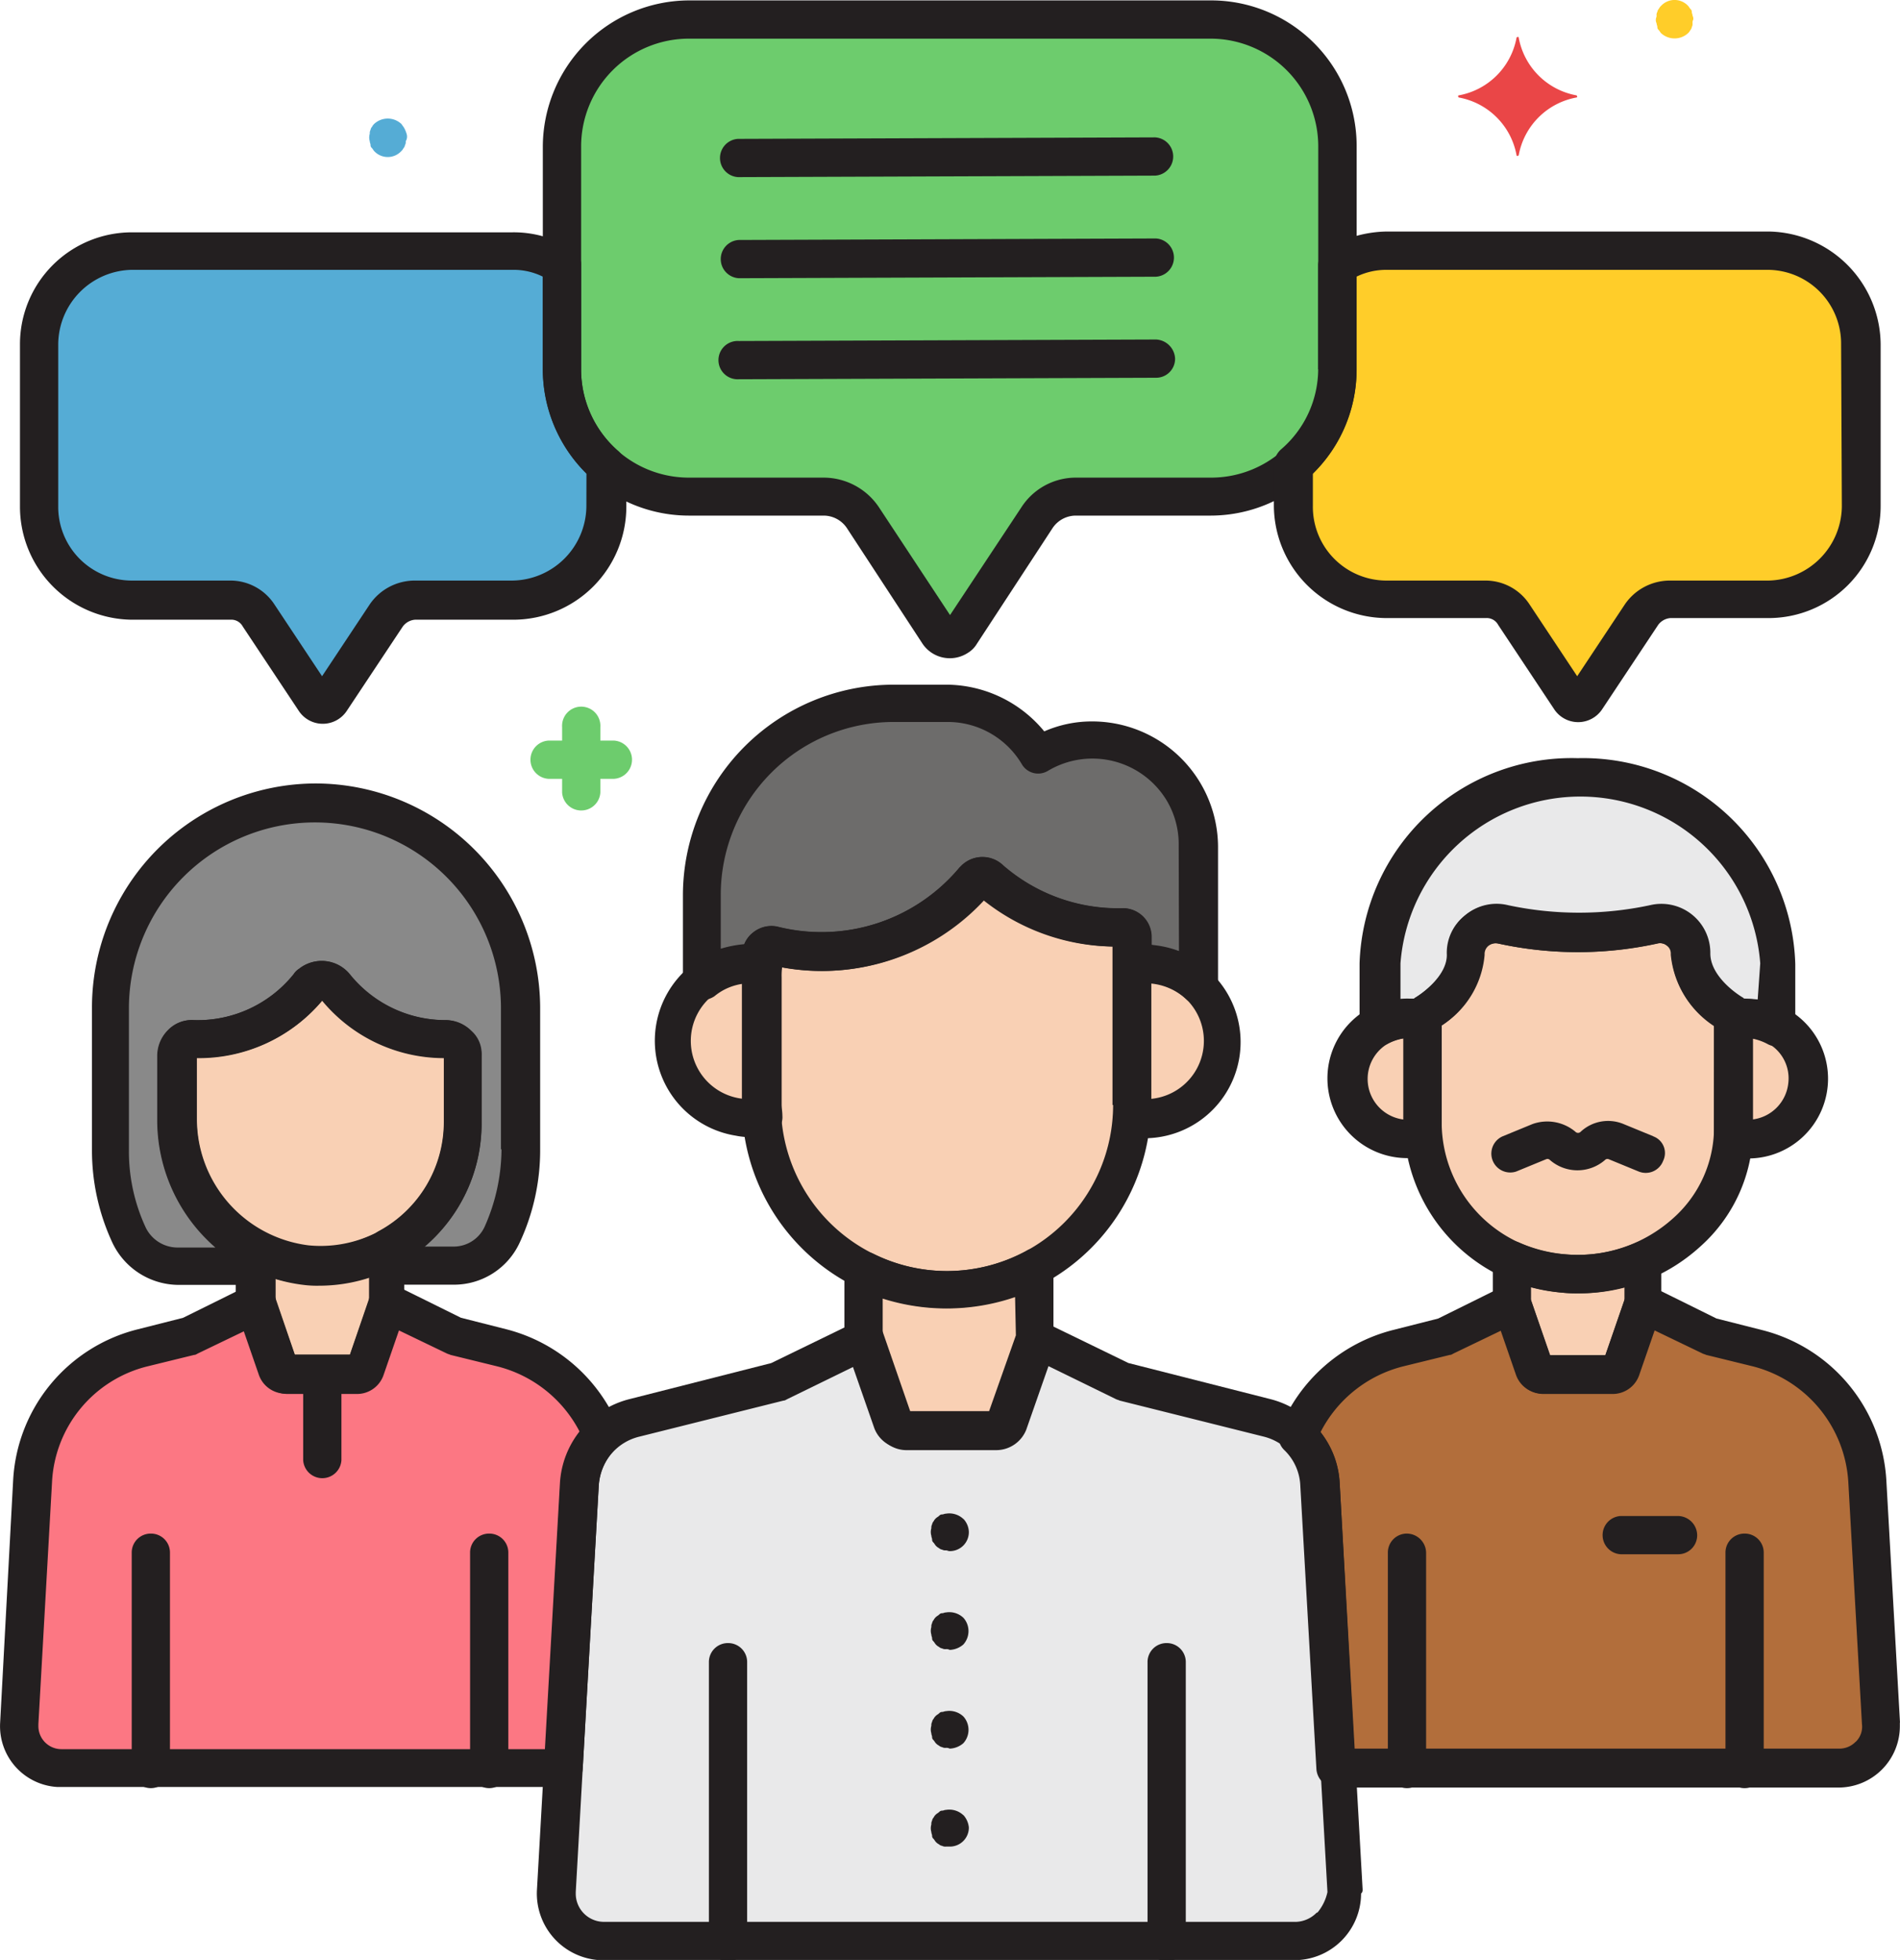 <svg xmlns="http://www.w3.org/2000/svg" width="27.869" height="28.749" viewBox="0 0 27.869 28.749">
  <g id="Layer_32" transform="translate(0)">
    <path id="Path_3862" data-name="Path 3862" d="M86.821,2.5H79.164A1.866,1.866,0,0,0,77.3,4.364V7.631A1.866,1.866,0,0,0,79.164,9.5H81.14a.688.688,0,0,1,.573.3l1.112,1.7a.2.2,0,0,0,.269.056.135.135,0,0,0,.056-.056l1.112-1.7a.674.674,0,0,1,.573-.3H86.81a1.866,1.866,0,0,0,1.864-1.864V4.364A1.85,1.85,0,0,0,86.821,2.5Z" transform="translate(-69.058 -2.214)" fill="#6dcc6d"/>
    <path id="Path_3863" data-name="Path 3863" d="M179.95,32.7h-5.592a1.255,1.255,0,0,0-.719.213V34.44a1.858,1.858,0,0,1-.64,1.4v.606a1.373,1.373,0,0,0,1.359,1.37h1.448a.506.506,0,0,1,.415.225l.82,1.235a.157.157,0,0,0,.2.045c.011-.011.034-.022.045-.045l.82-1.235a.506.506,0,0,1,.415-.225h1.448a1.359,1.359,0,0,0,1.359-1.37V34.07A1.408,1.408,0,0,0,179.95,32.7Z" transform="translate(-154.012 -29.023)" fill="#ffcd29"/>
    <path id="Path_3864" data-name="Path 3864" d="M16.669,34.44V32.913a1.346,1.346,0,0,0-.719-.213H10.359A1.373,1.373,0,0,0,9,34.07v2.392a1.373,1.373,0,0,0,1.359,1.37h1.448a.506.506,0,0,1,.415.225l.82,1.235a.157.157,0,0,0,.2.045c.011-.011.034-.022.045-.045l.82-1.235a.506.506,0,0,1,.415-.225h1.448a1.375,1.375,0,0,0,1.37-1.37v-.606A1.82,1.82,0,0,1,16.669,34.44Z" transform="translate(-8.426 -29.023)" fill="#55acd5"/>
    <path id="Path_3865" data-name="Path 3865" d="M101.326,92.439a1.556,1.556,0,0,0-.8.225A1.576,1.576,0,0,0,99.2,91.9h-.8A2.815,2.815,0,0,0,95.6,94.707v1.258a1.131,1.131,0,0,1,.876-.236v-.135a.149.149,0,0,1,.146-.146h.034a2.936,2.936,0,0,0,2.942-.966.134.134,0,0,1,.2-.022l.011.011a2.81,2.81,0,0,0,1.954.707.139.139,0,0,1,.135.146v.4a1.139,1.139,0,0,1,.966.3V93.988A1.543,1.543,0,0,0,101.326,92.439Z" transform="translate(-85.303 -81.576)" fill="#6d6c6b"/>
    <path id="Path_3866" data-name="Path 3866" d="M21.409,104.8a3.017,3.017,0,0,0-3.009,3.009v2.077a2.963,2.963,0,0,0,.269,1.246.765.765,0,0,0,.707.449h1.156v-.225a2.1,2.1,0,0,1-1.156-1.909v-.943a.249.249,0,0,1,.247-.247H19.7a2.06,2.06,0,0,0,1.617-.775.248.248,0,0,1,.348-.034l.034.034a2.06,2.06,0,0,0,1.617.775h0a.24.24,0,0,1,.247.236h0v.988a2.113,2.113,0,0,1-1.1,1.841v.258h.966a.783.783,0,0,0,.707-.449,2.835,2.835,0,0,0,.269-1.246v-2.077A3.007,3.007,0,0,0,21.409,104.8Z" transform="translate(-16.771 -93.027)" fill="#898989"/>
    <path id="Path_3867" data-name="Path 3867" d="M186.919,101.5A2.834,2.834,0,0,0,184,104.228v.932a.962.962,0,0,1,.494-.135.641.641,0,0,1,.146.011v-.056s.629-.348.629-.887v-.011a.438.438,0,0,1,.438-.438.311.311,0,0,1,.1.011,5.194,5.194,0,0,0,2.2,0,.448.448,0,0,1,.539.314.311.311,0,0,1,.011.1v.011c0,.528.629.887.629.887v.056a.64.64,0,0,1,.146-.011.961.961,0,0,1,.494.135v-.932A2.823,2.823,0,0,0,186.919,101.5Z" transform="translate(-163.777 -90.098)" fill="#e9e9ea"/>
    <path id="Path_3868" data-name="Path 3868" d="M38.332,163.258h0a2.073,2.073,0,0,1-.932-.225v.775l.326.943a.135.135,0,0,0,.135.09h1.011a.146.146,0,0,0,.135-.09l.326-.943V163A2.07,2.07,0,0,1,38.332,163.258Z" transform="translate(-33.637 -144.693)" fill="#f9d0b4"/>
    <path id="Path_3869" data-name="Path 3869" d="M230.357,132.933a.741.741,0,0,0-.157.011c0,.045.011.09.011.146v1.471a.64.64,0,0,1-.011.146.69.69,0,0,0,.157.011.895.895,0,0,0,.124-1.785.231.231,0,0,0-.124,0Z" transform="translate(-204.79 -117.995)" fill="#f9d0b4"/>
    <path id="Path_3870" data-name="Path 3870" d="M180.984,133.04a.642.642,0,0,1,.011-.146.69.69,0,0,0-.157-.011.895.895,0,0,0-.124,1.785h.124a.741.741,0,0,0,.157-.011c0-.045-.011-.09-.011-.146Z" transform="translate(-160.121 -117.956)" fill="#f9d0b4"/>
    <path id="Path_3871" data-name="Path 3871" d="M193.719,121.138v-.011a.438.438,0,0,0-.438-.438.311.311,0,0,0-.1.011,5.193,5.193,0,0,1-2.2,0,.448.448,0,0,0-.539.314.311.311,0,0,0-.011.1v.011c0,.528-.629.887-.629.887v1.628a2.283,2.283,0,0,0,4.559.045v-1.673A1.166,1.166,0,0,1,193.719,121.138Z" transform="translate(-168.926 -107.131)" fill="#f9d0b4"/>
    <path id="Path_3872" data-name="Path 3872" d="M151.98,125.9a.966.966,0,0,0-.18.011c0,.056.011.124.011.18v1.875a.966.966,0,0,1-.011.18,1.132,1.132,0,0,0,.371-2.234,1.155,1.155,0,0,0-.191-.011Z" transform="translate(-135.193 -111.758)" fill="#f9d0b4"/>
    <path id="Path_3873" data-name="Path 3873" d="M93.172,126.06a.966.966,0,0,1,.011-.18,1.132,1.132,0,0,0-.371,2.234,1.091,1.091,0,0,0,.382,0c0-.056-.011-.124-.011-.18Z" transform="translate(-81.987 -111.727)" fill="#f9d0b4"/>
    <path id="Path_3874" data-name="Path 3874" d="M109.012,115.32a.156.156,0,0,0-.135-.146,2.863,2.863,0,0,1-1.954-.707.142.142,0,0,0-.2,0l-.011.011a2.941,2.941,0,0,1-2.942.966.143.143,0,0,0-.168.112v2.223a2.712,2.712,0,0,0,5.423,0v-2.414A.085.085,0,0,1,109.012,115.32Z" transform="translate(-92.405 -101.572)" fill="#f9d0b4"/>
    <path id="Path_3875" data-name="Path 3875" d="M118.013,165.837h0a2.717,2.717,0,0,1-1.213-.292v1l.427,1.224a.183.183,0,0,0,.168.124h1.314a.169.169,0,0,0,.168-.124l.427-1.224V165.5A2.577,2.577,0,0,1,118.013,165.837Z" transform="translate(-104.122 -146.912)" fill="#f9d0b4"/>
    <path id="Path_3876" data-name="Path 3876" d="M30.94,128.864h0a2.1,2.1,0,0,1-1.628-.775.248.248,0,0,0-.348-.034l-.034.034a2.06,2.06,0,0,1-1.617.775h-.067A.24.24,0,0,0,27,129.1v.954a2.13,2.13,0,0,0,1.886,2.133,2.094,2.094,0,0,0,2.291-1.886,1.154,1.154,0,0,0,.011-.191v-.988a.233.233,0,0,0-.247-.258Z" transform="translate(-24.404 -113.621)" fill="#f9d0b4"/>
    <path id="Path_3877" data-name="Path 3877" d="M202.141,164.791a2.4,2.4,0,0,1-.741-.191v.64l.326.943a.135.135,0,0,0,.135.09h1.011a.146.146,0,0,0,.135-.09l.326-.943v-.629A2.678,2.678,0,0,1,202.141,164.791Z" transform="translate(-179.224 -146.113)" fill="#f9d0b4"/>
    <path id="Path_3878" data-name="Path 3878" d="M88.044,182.9l-.337-5.962a1.052,1.052,0,0,0-.808-.977l-2.111-.528-1.269-.629-.427,1.224a.182.182,0,0,1-.168.124H81.61a.169.169,0,0,1-.168-.124l-.427-1.224-1.269.629-2.111.528a1.063,1.063,0,0,0-.808.977L76.49,182.9a.7.7,0,0,0,.662.741H87.325a.7.7,0,0,0,.7-.7C88.044,182.929,88.044,182.918,88.044,182.9Z" transform="translate(-68.338 -155.168)" fill="#e9e9ea"/>
    <path id="Path_3879" data-name="Path 3879" d="M182.044,176.453l-.2-3.548a2.142,2.142,0,0,0-1.617-1.954l-.685-.168-.977-.483-.326.943a.135.135,0,0,1-.135.09h-1.011a.146.146,0,0,1-.135-.09l-.326-.943-.977.483-.685.168a2.15,2.15,0,0,0-1.471,1.291,1.068,1.068,0,0,1,.326.707l.236,4.154h7.377a.616.616,0,0,0,.618-.618A.041.041,0,0,1,182.044,176.453Z" transform="translate(-154.456 -151.173)" fill="#b26e3b"/>
    <path id="Path_3880" data-name="Path 3880" d="M13.463,170.851l-.685-.168L11.8,170.2l-.326.943a.135.135,0,0,1-.135.09H10.33a.146.146,0,0,1-.135-.09L9.87,170.2l-.977.483-.685.168A2.142,2.142,0,0,0,6.591,172.8l-.2,3.548a.616.616,0,0,0,.584.651h7.41l.236-4.154a1.044,1.044,0,0,1,.326-.707A2.19,2.19,0,0,0,13.463,170.851Z" transform="translate(-6.107 -151.084)" fill="#fc7783"/>
    <path id="Path_3881" data-name="Path 3881" d="M220.739.18c0-.022-.011-.034-.011-.056s-.011-.034-.022-.045-.022-.034-.034-.045a.271.271,0,0,0-.393,0h0a.155.155,0,0,0-.034.045.085.085,0,0,0-.022.045.084.084,0,0,0-.011.056c0,.022-.011.034-.011.056a.1.1,0,0,0,.011.056c0,.022.011.034.011.056s.011.034.022.045.022.034.034.045a.293.293,0,0,0,.393,0,.156.156,0,0,0,.034-.045.085.085,0,0,0,.022-.045.1.1,0,0,0,.011-.056.1.1,0,0,1,.011-.056A.1.1,0,0,0,220.739.18Z" transform="translate(-195.913 0.05)" fill="#ffcd29"/>
    <path id="Path_3882" data-name="Path 3882" d="M52.672,15.647a.4.4,0,0,0-.045-.1c-.011-.011-.022-.034-.034-.045a.293.293,0,0,0-.393,0,.155.155,0,0,0-.034.045.085.085,0,0,0-.022.045.1.1,0,0,0-.011.056.191.191,0,0,0,0,.112c0,.022.011.034.011.056s.011.034.022.045.022.034.034.045a.271.271,0,0,0,.393,0h0a.155.155,0,0,0,.034-.045.085.085,0,0,0,.022-.045.084.084,0,0,0,.011-.056A.133.133,0,0,0,52.672,15.647Z" transform="translate(-46.709 -13.687)" fill="#55acd5"/>
    <path id="Path_3883" data-name="Path 3883" d="M196.092,5.617a1.053,1.053,0,0,1-.842-.842c0-.011-.011-.022-.022-.011a.011.011,0,0,0-.011.011,1.053,1.053,0,0,1-.842.842c-.011,0-.022.011-.011.022a.011.011,0,0,0,.011.011,1.053,1.053,0,0,1,.842.842c0,.011.011.022.022.011a.011.011,0,0,0,.011-.011,1.053,1.053,0,0,1,.842-.842c.011,0,.022-.011.011-.022A.011.011,0,0,0,196.092,5.617Z" transform="translate(-172.973 -4.219)" fill="#ea4647"/>
    <path id="Path_3884" data-name="Path 3884" d="M74.246,92.883h-.2v-.2a.281.281,0,1,0-.561,0v.2h-.2a.281.281,0,0,0,0,.561h.2v.2a.281.281,0,0,0,.561,0v-.2h.2a.281.281,0,0,0,0-.561Z" transform="translate(-65.24 -82.02)" fill="#6dcc6d"/>
    <path id="Path_3885" data-name="Path 3885" d="M84.6,0H76.945A2.152,2.152,0,0,0,74.8,2.145V5.412a2.144,2.144,0,0,0,2.145,2.145h1.976a.411.411,0,0,1,.337.18l1.112,1.7a.483.483,0,0,0,.662.135.387.387,0,0,0,.135-.135l1.112-1.7a.411.411,0,0,1,.337-.18h1.976a2.144,2.144,0,0,0,2.145-2.145V2.145A2.135,2.135,0,0,0,84.6,0Zm1.583,5.412A1.581,1.581,0,0,1,84.6,7H82.626a.95.95,0,0,0-.808.438L80.773,9.016,79.729,7.433A.977.977,0,0,0,78.921,7H76.945a1.581,1.581,0,0,1-1.583-1.583V2.145A1.581,1.581,0,0,1,76.945.561h7.646a1.581,1.581,0,0,1,1.583,1.583V5.412Z" transform="translate(-66.838 0.006)" fill="#231f20"/>
    <path id="Path_3886" data-name="Path 3886" d="M177.553,30.2h-5.592a1.75,1.75,0,0,0-.876.247.305.305,0,0,0-.135.236V32.21a1.555,1.555,0,0,1-.55,1.19.319.319,0,0,0-.1.213v.606a1.658,1.658,0,0,0,1.639,1.651h1.471a.19.19,0,0,1,.18.1l.82,1.235a.422.422,0,0,0,.707,0l.82-1.235a.247.247,0,0,1,.18-.1h1.448A1.644,1.644,0,0,0,179.2,34.22V31.851A1.668,1.668,0,0,0,177.553,30.2Zm1.078,4.031a1.1,1.1,0,0,1-1.078,1.089H176.1a.8.8,0,0,0-.651.348l-.7,1.055-.7-1.055a.771.771,0,0,0-.651-.348h-1.448a1.081,1.081,0,0,1-1.078-1.089v-.483a2.123,2.123,0,0,0,.64-1.527V30.862a1,1,0,0,1,.438-.1h5.592a1.081,1.081,0,0,1,1.078,1.089Z" transform="translate(-151.615 -26.804)" fill="#231f20"/>
    <path id="Path_3887" data-name="Path 3887" d="M15.28,33.511a1.59,1.59,0,0,1-.55-1.19V30.783a.252.252,0,0,0-.135-.236,1.59,1.59,0,0,0-.876-.247H8.139A1.641,1.641,0,0,0,6.5,31.939v2.392a1.658,1.658,0,0,0,1.639,1.651H9.588a.19.19,0,0,1,.18.1l.82,1.235a.422.422,0,0,0,.707,0l.82-1.235a.247.247,0,0,1,.18-.1h1.448a1.66,1.66,0,0,0,1.651-1.651v-.606A.389.389,0,0,0,15.28,33.511Zm-.472.808a1.1,1.1,0,0,1-1.089,1.089H12.282a.8.8,0,0,0-.651.348l-.7,1.055-.7-1.055a.771.771,0,0,0-.651-.348H8.139A1.081,1.081,0,0,1,7.061,34.32v-2.38A1.1,1.1,0,0,1,8.139,30.85h5.592a.965.965,0,0,1,.438.1V32.31a2.169,2.169,0,0,0,.64,1.527Z" transform="translate(-6.207 -26.892)" fill="#231f20"/>
    <path id="Path_3888" data-name="Path 3888" d="M104.2,17.9h0l-6.119.022a.281.281,0,0,0,0,.561h0l6.119-.022a.281.281,0,0,0,0-.561Z" transform="translate(-87.256 -15.885)" fill="#231f20"/>
    <path id="Path_3889" data-name="Path 3889" d="M104.3,31.1l-6.119.022a.281.281,0,0,0,0,.561h0l6.119-.022a.281.281,0,0,0,0-.561Z" transform="translate(-87.345 -27.602)" fill="#231f20"/>
    <path id="Path_3890" data-name="Path 3890" d="M104.3,44.3l-6.119.022a.281.281,0,1,0,0,.561h0l6.119-.022a.278.278,0,0,0,.281-.281h0A.293.293,0,0,0,104.3,44.3Z" transform="translate(-87.345 -39.32)" fill="#231f20"/>
    <path id="Path_3891" data-name="Path 3891" d="M65.581,200.3a.278.278,0,0,0-.281.281v3.155a.281.281,0,1,0,.561,0v-3.155A.278.278,0,0,0,65.581,200.3Z" transform="translate(-58.405 -177.805)" fill="#231f20"/>
    <path id="Path_3892" data-name="Path 3892" d="M21.381,200.3a.278.278,0,0,0-.281.281v3.155a.281.281,0,1,0,.561,0v-3.155A.278.278,0,0,0,21.381,200.3Z" transform="translate(-19.168 -177.805)" fill="#231f20"/>
    <path id="Path_3893" data-name="Path 3893" d="M37.069,160.567a.255.255,0,0,0-.281,0,1.942,1.942,0,0,1-.865.225,1.822,1.822,0,0,1-.808-.191.3.3,0,0,0-.382.124.226.226,0,0,0-.034.124v.775a.219.219,0,0,0,.011.09l.326.943a.411.411,0,0,0,.393.281H36.44a.411.411,0,0,0,.393-.281l.326-.943a.247.247,0,0,0,.011-.09v-.82A.178.178,0,0,0,37.069,160.567Zm-.415,1-.281.808h-.808l-.281-.808v-.314a2.373,2.373,0,0,0,1.37-.022Z" transform="translate(-31.241 -142.496)" fill="#231f20"/>
    <path id="Path_3894" data-name="Path 3894" d="M228.22,130.5a1.027,1.027,0,0,0-.191.011.272.272,0,0,0-.236.292v1.718a.283.283,0,0,0,.236.3,1.089,1.089,0,0,0,.191.011,1.17,1.17,0,1,0,0-2.335Zm.135,1.763v-1.19a.589.589,0,0,1,.528.662.6.6,0,0,1-.528.528Z" transform="translate(-202.653 -115.842)" fill="#231f20"/>
    <path id="Path_3895" data-name="Path 3895" d="M179.062,130.838v-.124a.283.283,0,0,0-.236-.3,1.089,1.089,0,0,0-.191-.011,1.17,1.17,0,1,0,0,2.335,1.027,1.027,0,0,0,.191-.011.276.276,0,0,0,.236-.3v-1.583Zm-.561,1.336a.6.6,0,0,1,0-1.19Z" transform="translate(-157.918 -115.753)" fill="#231f20"/>
    <path id="Path_3896" data-name="Path 3896" d="M192.263,119.489c-.135-.079-.483-.337-.483-.64v-.011a.72.72,0,0,0-.258-.561.745.745,0,0,0-.629-.146,4.981,4.981,0,0,1-2.077,0,.71.71,0,0,0-.629.146.693.693,0,0,0-.258.573c0,.3-.348.561-.483.64a.279.279,0,0,0-.146.247v1.617a2.514,2.514,0,0,0,2.313,2.448,1.818,1.818,0,0,0,.247.011,2.631,2.631,0,0,0,1.785-.685,2.307,2.307,0,0,0,.775-1.729v-1.673A.313.313,0,0,0,192.263,119.489Zm-.415,1.909a1.78,1.78,0,0,1-.6,1.314,2.094,2.094,0,0,1-1.594.528,1.943,1.943,0,0,1-1.8-1.886v-1.471a1.363,1.363,0,0,0,.629-1.033v-.022a.156.156,0,0,1,.056-.112.179.179,0,0,1,.146-.034,5.461,5.461,0,0,0,2.335,0,.162.162,0,0,1,.146.034.138.138,0,0,1,.056.112v.022a1.363,1.363,0,0,0,.629,1.033Z" transform="translate(-166.707 -104.842)" fill="#231f20"/>
    <path id="Path_3897" data-name="Path 3897" d="M229.581,200.3a.278.278,0,0,0-.281.281v3.155a.281.281,0,1,0,.561,0v-3.155A.278.278,0,0,0,229.581,200.3Z" transform="translate(-203.991 -177.805)" fill="#231f20"/>
    <path id="Path_3898" data-name="Path 3898" d="M185.481,200.3a.278.278,0,0,0-.281.281v3.155a.281.281,0,1,0,.561,0v-3.155A.285.285,0,0,0,185.481,200.3Z" transform="translate(-164.843 -177.805)" fill="#231f20"/>
    <path id="Path_3899" data-name="Path 3899" d="M86.1,180.7h0l-.337-5.962a1.352,1.352,0,0,0-1.022-1.235l-2.077-.528-1.246-.606a.279.279,0,0,0-.371.124c0,.011-.011.022-.011.034l-.4,1.156H79.464l-.4-1.156a.279.279,0,0,0-.359-.168c-.011,0-.022.011-.034.011l-1.246.606-2.077.528a1.352,1.352,0,0,0-1.022,1.235l-.337,5.962a.979.979,0,0,0,.921,1.033H85.1a.978.978,0,0,0,.977-.977.062.062,0,0,0,.022-.056Zm-.674.337a.445.445,0,0,1-.3.135H74.973a.414.414,0,0,1-.415-.415v-.022l.337-5.962a.779.779,0,0,1,.6-.719l2.111-.528c.022,0,.034-.011.056-.022l.988-.483.326.932a.463.463,0,0,0,.438.3h1.314a.475.475,0,0,0,.438-.3l.326-.932.988.483c.022.011.034.011.056.022l2.111.528a.79.79,0,0,1,.6.719l.337,5.962a.7.7,0,0,1-.146.3Z" transform="translate(-66.113 -152.982)" fill="#231f20"/>
    <path id="Path_3900" data-name="Path 3900" d="M149.754,123.4a1.521,1.521,0,0,0-.225.022.272.272,0,0,0-.236.292c0,.056.011.112.011.168v1.875a.849.849,0,0,1-.011.168.272.272,0,0,0,.236.292,1.41,1.41,0,0,0,.449-2.785.548.548,0,0,0-.225-.034Zm.1,2.257v-1.7a.854.854,0,0,1,0,1.7Z" transform="translate(-132.967 -109.539)" fill="#231f20"/>
    <path id="Path_3901" data-name="Path 3901" d="M91.3,123.819a.85.85,0,0,1,.011-.168.272.272,0,0,0-.236-.292,1.41,1.41,0,0,0-.449,2.785,1.134,1.134,0,0,0,.449,0,.272.272,0,0,0,.236-.292c0-.056-.011-.112-.011-.168Zm-.561,1.785a.854.854,0,0,1,0-1.7Z" transform="translate(-79.835 -109.486)" fill="#231f20"/>
    <path id="Path_3902" data-name="Path 3902" d="M106.807,113.079a.422.422,0,0,0-.415-.415,2.568,2.568,0,0,1-1.763-.629.437.437,0,0,0-.606,0l-.034.034a2.638,2.638,0,0,1-2.672.865.433.433,0,0,0-.505.326.247.247,0,0,0-.011.09v2.178a3,3,0,1,0,6,0v-2.414Zm-.561,2.47a2.436,2.436,0,1,1-4.873,0h0v-2.021a3.212,3.212,0,0,0,2.964-.988,3.109,3.109,0,0,0,1.9.685v2.324Z" transform="translate(-89.919 -99.341)" fill="#231f20"/>
    <path id="Path_3903" data-name="Path 3903" d="M99.107,89.939a1.737,1.737,0,0,0-.707.146,1.869,1.869,0,0,0-1.415-.685h-.8A3.093,3.093,0,0,0,93.1,92.488v1.258a.278.278,0,0,0,.281.281.339.339,0,0,0,.18-.056.827.827,0,0,1,.662-.18.288.288,0,0,0,.326-.236v-.011a3.238,3.238,0,0,0,2.975-.988,3.11,3.11,0,0,0,1.9.685v.269a.278.278,0,0,0,.281.281h.045a.547.547,0,0,1,.135-.011.881.881,0,0,1,.6.236A.271.271,0,0,0,100.87,94a.319.319,0,0,0,.079-.191V91.769A1.847,1.847,0,0,0,99.107,89.939Zm1.269,3.368a1.52,1.52,0,0,0-.4-.09v-.124a.422.422,0,0,0-.415-.415,2.568,2.568,0,0,1-1.763-.629.437.437,0,0,0-.606,0l-.034.034a2.638,2.638,0,0,1-2.672.865.421.421,0,0,0-.359.09.367.367,0,0,0-.124.168,1.738,1.738,0,0,0-.348.067v-.8a2.537,2.537,0,0,1,2.526-2.526h.8a1.263,1.263,0,0,1,1.089.618.277.277,0,0,0,.382.1h0a1.273,1.273,0,0,1,1.74.427,1.251,1.251,0,0,1,.18.662Z" transform="translate(-83.083 -79.357)" fill="#231f20"/>
    <path id="Path_3904" data-name="Path 3904" d="M126,197.757a.3.3,0,0,0-.258-.079c-.022,0-.034.011-.056.011s-.034.011-.045.022-.034.022-.045.034a.155.155,0,0,0-.034.045.085.085,0,0,0-.022.045.1.1,0,0,0-.011.056.191.191,0,0,0,0,.112c0,.022.011.034.011.056s.011.034.022.045.022.034.034.045a.155.155,0,0,0,.045.034.085.085,0,0,0,.045.022.1.1,0,0,0,.056.011c.022,0,.034.011.056.011a.278.278,0,0,0,.281-.281.293.293,0,0,0-.079-.191Z" transform="translate(-111.868 -175.475)" fill="#231f20"/>
    <path id="Path_3905" data-name="Path 3905" d="M126,210.657a.3.3,0,0,0-.258-.079c-.022,0-.034.011-.056.011s-.034.011-.045.022-.034.022-.045.034a.155.155,0,0,0-.034.045.085.085,0,0,0-.022.045.1.1,0,0,0-.011.056.191.191,0,0,0,0,.112c0,.022.011.034.011.056s.011.034.022.045.022.034.034.045a.155.155,0,0,0,.045.034.085.085,0,0,0,.045.022.1.1,0,0,0,.056.011.1.1,0,0,1,.056.011.323.323,0,0,0,.2-.079A.293.293,0,0,0,126,210.657Z" transform="translate(-111.868 -186.926)" fill="#231f20"/>
    <path id="Path_3906" data-name="Path 3906" d="M126,223.557a.3.3,0,0,0-.258-.079c-.022,0-.034.011-.056.011s-.034.011-.045.022-.034.022-.045.034a.155.155,0,0,0-.034.045.085.085,0,0,0-.022.045.1.1,0,0,0-.011.056.191.191,0,0,0,0,.112c0,.022.011.034.011.056s.011.034.022.045.022.034.034.045a.155.155,0,0,0,.045.034.085.085,0,0,0,.045.022.1.1,0,0,0,.056.011.1.1,0,0,1,.056.011.323.323,0,0,0,.2-.079A.292.292,0,0,0,126,223.557Z" transform="translate(-111.868 -198.378)" fill="#231f20"/>
    <path id="Path_3907" data-name="Path 3907" d="M126,236.457a.3.3,0,0,0-.258-.079c-.022,0-.034.011-.056.011s-.034.011-.045.022-.034.022-.045.034a.154.154,0,0,0-.034.045.085.085,0,0,0-.022.045.1.1,0,0,0-.011.056.191.191,0,0,0,0,.112c0,.022.011.034.011.056s.011.034.022.045.022.034.034.045a.155.155,0,0,0,.045.034.085.085,0,0,0,.045.022.1.1,0,0,0,.056.011h.056a.278.278,0,0,0,.281-.281.318.318,0,0,0-.079-.18Z" transform="translate(-111.868 -209.83)" fill="#231f20"/>
    <path id="Path_3908" data-name="Path 3908" d="M154.081,214.6a.278.278,0,0,0-.281.281v4.087a.281.281,0,1,0,.561,0v-4.087A.278.278,0,0,0,154.081,214.6Z" transform="translate(-136.968 -190.499)" fill="#231f20"/>
    <path id="Path_3909" data-name="Path 3909" d="M96.781,214.6a.278.278,0,0,0-.281.281v4.087a.281.281,0,1,0,.561,0v-4.087A.278.278,0,0,0,96.781,214.6Z" transform="translate(-86.102 -190.499)" fill="#231f20"/>
    <path id="Path_3910" data-name="Path 3910" d="M117.142,163.067a.255.255,0,0,0-.281,0,2.455,2.455,0,0,1-1.156.292,2.429,2.429,0,0,1-1.089-.258.3.3,0,0,0-.382.124.226.226,0,0,0-.034.124v1a.219.219,0,0,0,.011.09l.427,1.224a.463.463,0,0,0,.438.3h1.314a.475.475,0,0,0,.438-.3l.427-1.224a.247.247,0,0,0,.011-.09V163.3A.226.226,0,0,0,117.142,163.067Zm-.427,1.235-.393,1.112h-1.168l-.393-1.112v-.539a3.106,3.106,0,0,0,1.942-.022Z" transform="translate(-101.814 -144.715)" fill="#231f20"/>
    <path id="Path_3911" data-name="Path 3911" d="M29.1,126.5a.535.535,0,0,0-.382-.157h0v0a1.8,1.8,0,0,1-1.4-.674.531.531,0,0,0-.741-.079.262.262,0,0,0-.079.079,1.81,1.81,0,0,1-1.46.674.483.483,0,0,0-.382.146.535.535,0,0,0-.157.382v.943a2.431,2.431,0,0,0,2.145,2.414,1.581,1.581,0,0,0,.225.011,2.382,2.382,0,0,0,2.38-2.38v-.988A.446.446,0,0,0,29.1,126.5Zm-.4,1.347a1.811,1.811,0,0,1-1.987,1.8,1.868,1.868,0,0,1-1.639-1.853v-.9a2.363,2.363,0,0,0,1.841-.842,2.321,2.321,0,0,0,1.785.842Z" transform="translate(-22.186 -111.38)" fill="#231f20"/>
    <path id="Path_3912" data-name="Path 3912" d="M19.19,102.3a3.287,3.287,0,0,0-3.29,3.29v2.077a3.208,3.208,0,0,0,.3,1.37,1.079,1.079,0,0,0,.966.618h1.156a.278.278,0,0,0,.281-.281v-.225a.269.269,0,0,0-.157-.247,1.89,1.89,0,0,1-1.011-1.673v-.9a2.363,2.363,0,0,0,1.841-.842,2.321,2.321,0,0,0,1.785.842v.943a1.821,1.821,0,0,1-.954,1.594.279.279,0,0,0-.146.247v.258a.278.278,0,0,0,.281.281h.966a1.06,1.06,0,0,0,.966-.618,3.208,3.208,0,0,0,.3-1.37V105.59A3.3,3.3,0,0,0,19.19,102.3Zm2.717,5.367a2.823,2.823,0,0,1-.247,1.134.5.5,0,0,1-.46.292h-.427a2.347,2.347,0,0,0,.842-1.808V106.3a.528.528,0,0,0-.157-.371.535.535,0,0,0-.382-.157,1.8,1.8,0,0,1-1.4-.674.531.531,0,0,0-.741-.079.262.262,0,0,0-.079.079,1.81,1.81,0,0,1-1.46.674.483.483,0,0,0-.382.146.535.535,0,0,0-.157.382v.943a2.474,2.474,0,0,0,.853,1.864h-.561a.52.52,0,0,1-.46-.292,2.647,2.647,0,0,1-.247-1.134V105.6a2.728,2.728,0,1,1,5.457,0v2.066Z" transform="translate(-14.551 -90.808)" fill="#231f20"/>
    <path id="Path_3913" data-name="Path 3913" d="M43.781,177a.278.278,0,0,0-.281.281v1.258a.281.281,0,0,0,.561,0v-1.258A.278.278,0,0,0,43.781,177Z" transform="translate(-39.053 -157.121)" fill="#231f20"/>
    <path id="Path_3914" data-name="Path 3914" d="M214.223,198h-.842a.281.281,0,0,0,0,.561h.842a.278.278,0,0,0,.281-.281A.285.285,0,0,0,214.223,198Z" transform="translate(-189.61 -175.763)" fill="#231f20"/>
    <path id="Path_3915" data-name="Path 3915" d="M184.7,99a3.112,3.112,0,0,0-3.2,3.009v.932a.278.278,0,0,0,.281.281.267.267,0,0,0,.135-.034.81.81,0,0,1,.359-.09.311.311,0,0,1,.1.011.28.28,0,0,0,.3-.168,1.415,1.415,0,0,0,.651-1.055v-.022a.156.156,0,0,1,.056-.112.179.179,0,0,1,.146-.034,5.46,5.46,0,0,0,2.335,0,.162.162,0,0,1,.146.034.138.138,0,0,1,.056.112v.022a1.415,1.415,0,0,0,.651,1.055.278.278,0,0,0,.3.168c.034,0,.067-.011.1-.011a.81.81,0,0,1,.359.09.277.277,0,0,0,.382-.1.3.3,0,0,0,.034-.135v-.932A3.114,3.114,0,0,0,184.7,99Zm2.639,3.548a1.237,1.237,0,0,0-.2-.022l-.011-.011c-.135-.079-.483-.337-.483-.651a.718.718,0,0,0-.887-.707,4.981,4.981,0,0,1-2.077,0,.71.71,0,0,0-.629.146.693.693,0,0,0-.258.573c0,.3-.348.561-.483.64l-.011.011a1.239,1.239,0,0,0-.2.022v-.539a2.646,2.646,0,0,1,5.277,0Z" transform="translate(-161.558 -87.879)" fill="#231f20"/>
    <path id="Path_3916" data-name="Path 3916" d="M201.269,162.115a.286.286,0,0,0-.269-.022,2.118,2.118,0,0,1-1.055.168,2.142,2.142,0,0,1-.651-.168.275.275,0,0,0-.371.146.4.4,0,0,0-.022.112v.64a.219.219,0,0,0,.011.09l.326.943a.411.411,0,0,0,.393.281h1.01a.411.411,0,0,0,.393-.281l.326-.943a.247.247,0,0,0,.011-.09v-.629A.221.221,0,0,0,201.269,162.115Zm-.438.82-.281.808h-.808l-.281-.808v-.191a2.988,2.988,0,0,0,.438.079,2.605,2.605,0,0,0,.932-.079Z" transform="translate(-177.004 -143.864)" fill="#231f20"/>
    <path id="Path_3917" data-name="Path 3917" d="M201.013,146.618l-.438-.18a.589.589,0,0,0-.629.112.054.054,0,0,1-.079,0,.642.642,0,0,0-.629-.112l-.438.18a.277.277,0,0,0,.2.516h0l.438-.18a.049.049,0,0,1,.056.011.615.615,0,0,0,.808,0,.049.049,0,0,1,.056-.011l.438.18a.273.273,0,0,0,.359-.157.26.26,0,0,0-.146-.359Z" transform="translate(-176.76 -129.95)" fill="#231f20"/>
    <path id="Path_3918" data-name="Path 3918" d="M180.036,174.167h0l-.2-3.548a2.416,2.416,0,0,0-1.83-2.212l-.662-.168-.954-.472a.279.279,0,0,0-.371.124c0,.011-.011.022-.011.034l-.292.853H174.9l-.292-.853a.279.279,0,0,0-.359-.168c-.011,0-.022.011-.034.011l-.954.472-.662.168a2.434,2.434,0,0,0-1.662,1.46.28.28,0,0,0,.067.3.768.768,0,0,1,.236.528l.236,4.154a.291.291,0,0,0,.281.269h7.377a.9.9,0,0,0,.9-.9v-.056Zm-.651.281a.33.33,0,0,1-.247.1H172.03l-.213-3.9a1.285,1.285,0,0,0-.281-.741,1.875,1.875,0,0,1,1.213-.966l.685-.168c.022,0,.034-.011.056-.022l.7-.337.225.651a.411.411,0,0,0,.393.281h1.011a.411.411,0,0,0,.393-.281l.225-.651.7.337c.022.011.034.011.056.022l.685.168a1.866,1.866,0,0,1,1.4,1.7l.2,3.548a.308.308,0,0,1-.09.258Z" transform="translate(-152.167 -148.899)" fill="#231f20"/>
    <path id="Path_3919" data-name="Path 3919" d="M12.976,169.767a2.434,2.434,0,0,0-1.662-1.46l-.662-.168-.954-.472a.279.279,0,0,0-.371.124c0,.011-.011.022-.011.034l-.292.853H8.215l-.292-.853a.279.279,0,0,0-.359-.168c-.011,0-.022.011-.034.011l-.954.472-.662.168a2.415,2.415,0,0,0-1.83,2.212l-.191,3.559a.893.893,0,0,0,.842.943h7.422a.283.283,0,0,0,.281-.269l.236-4.154h0a.846.846,0,0,1,.236-.528A.258.258,0,0,0,12.976,169.767Zm-.865.8-.213,3.9H4.791a.338.338,0,0,1-.337-.337V174.1l.2-3.548a1.844,1.844,0,0,1,1.4-1.7l.685-.168c.022,0,.034-.011.056-.022l.7-.337.225.651a.411.411,0,0,0,.393.281H9.125a.411.411,0,0,0,.393-.281l.225-.651.7.337c.022.011.034.011.056.022l.685.168a1.875,1.875,0,0,1,1.213.966,1.286,1.286,0,0,0-.281.741Z" transform="translate(-3.891 -148.81)" fill="#231f20"/>
  </g>
</svg>
